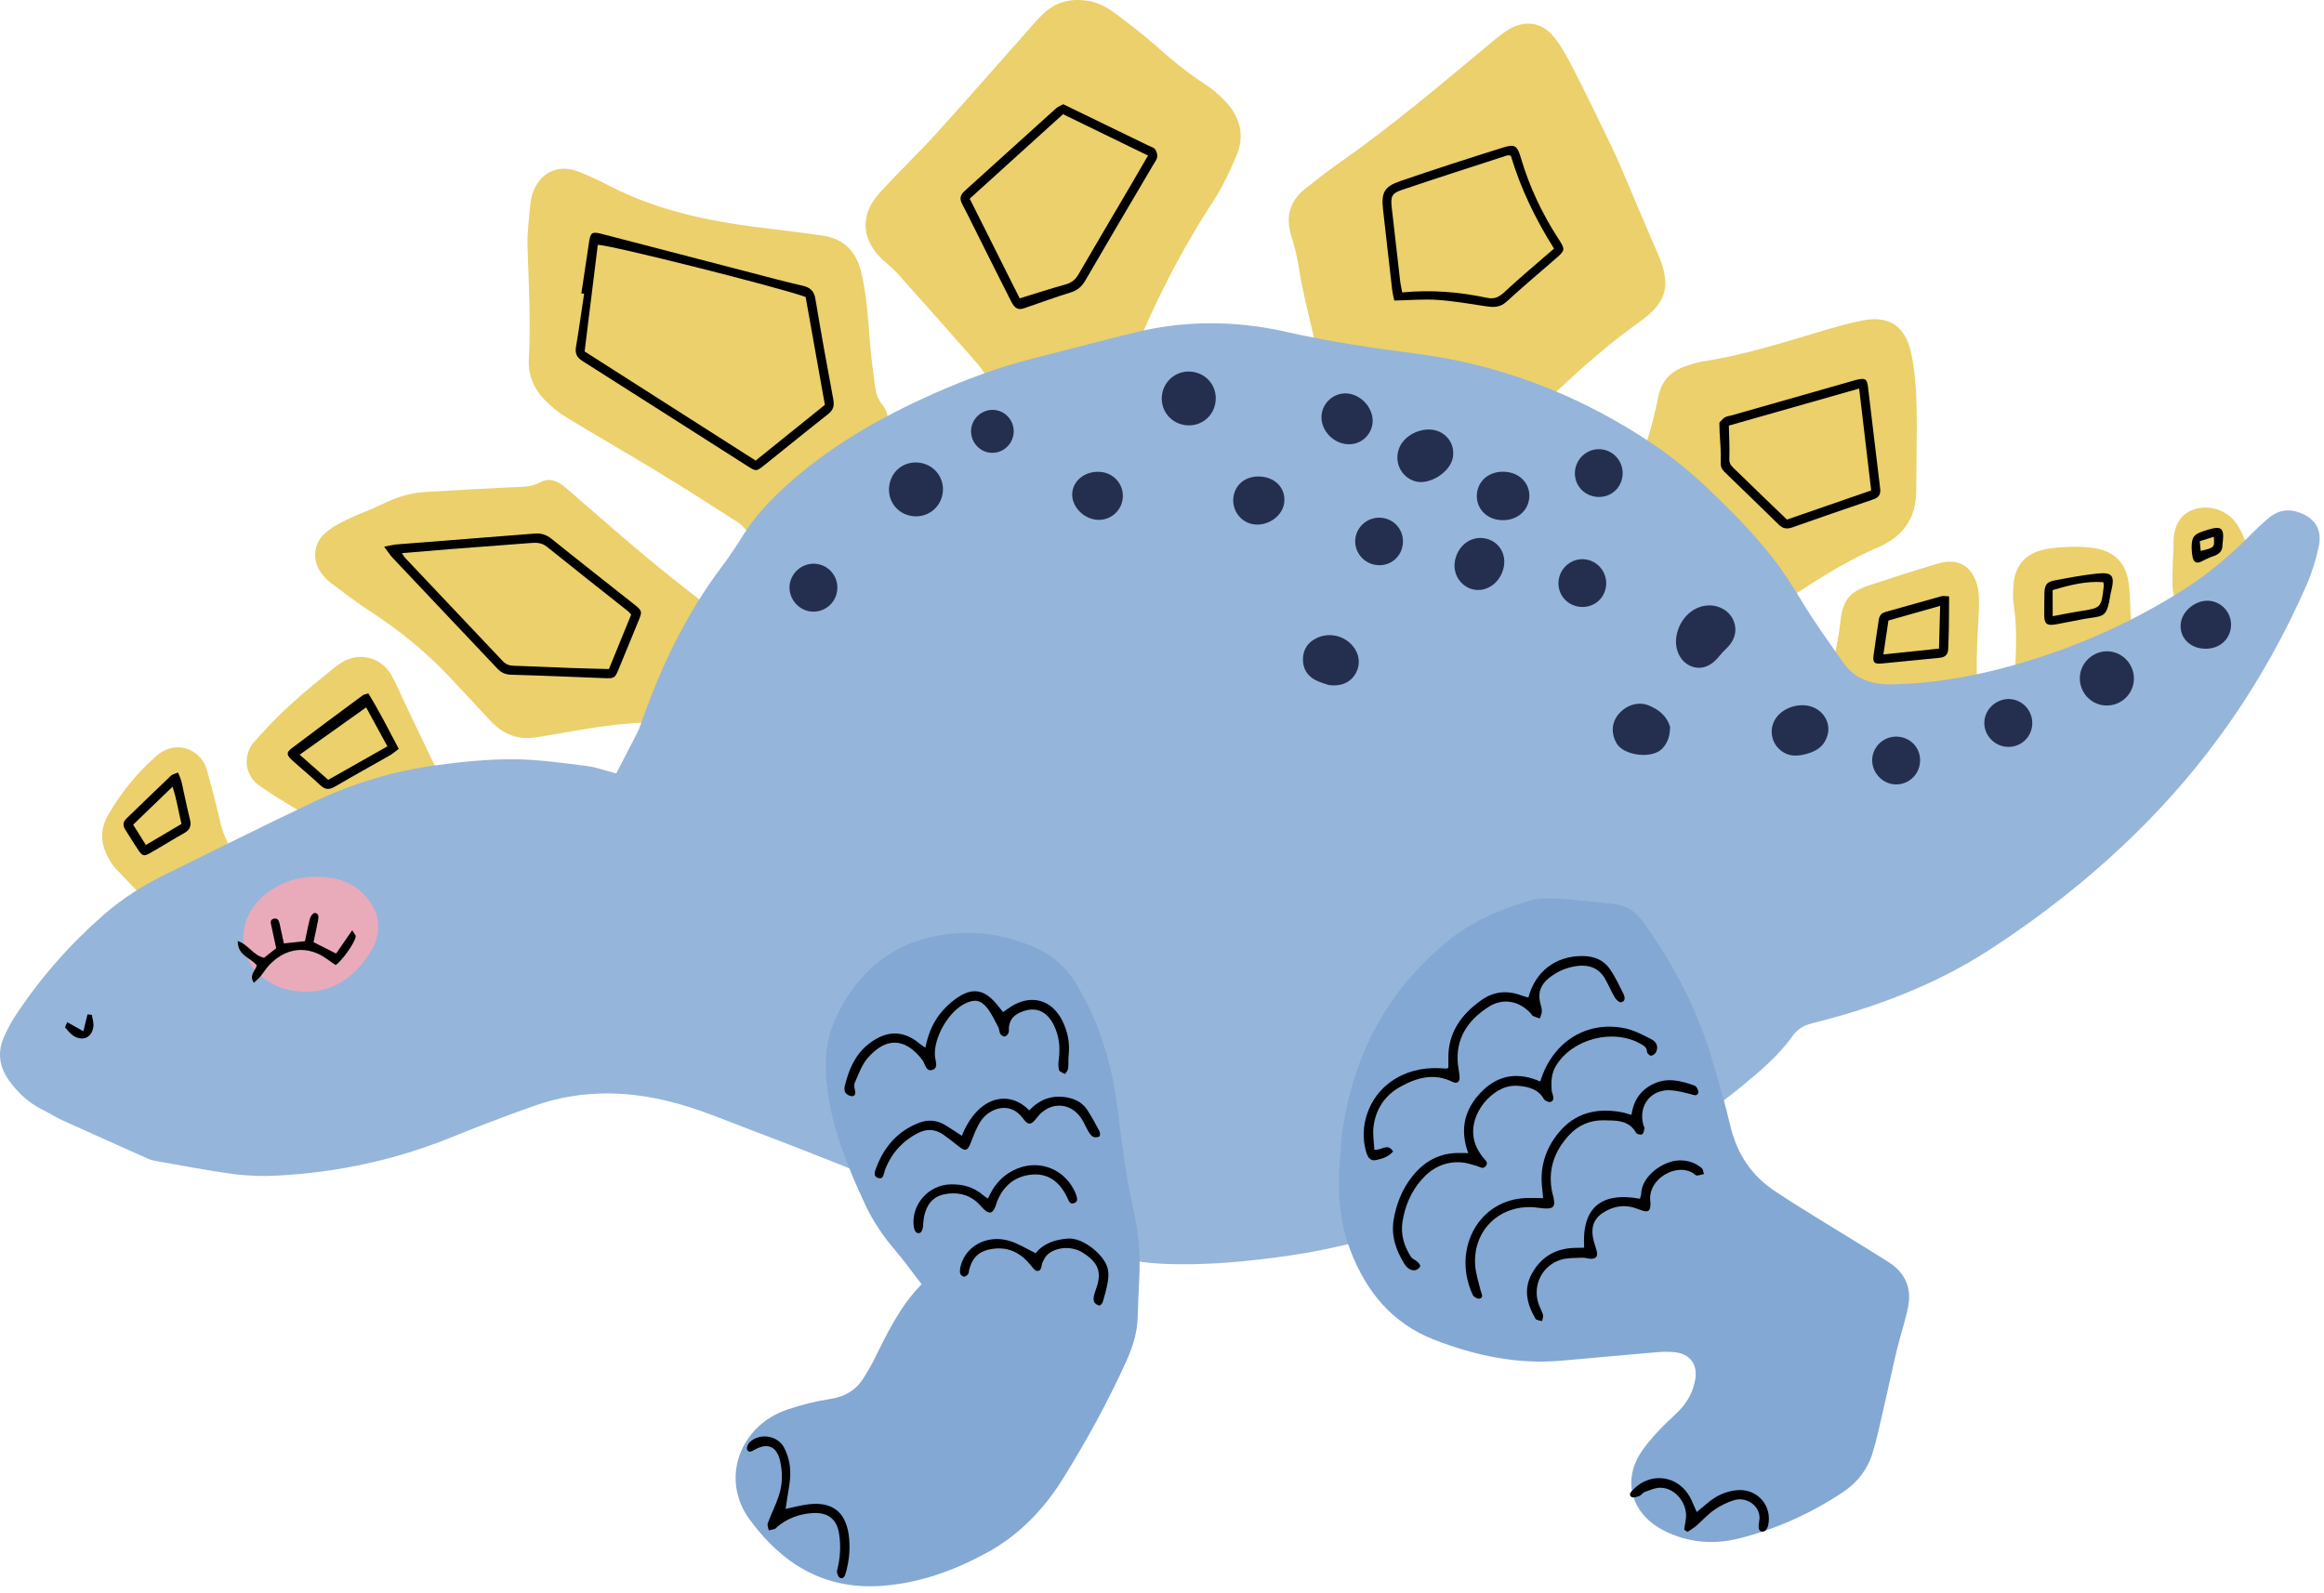 <?xml version="1.0" encoding="UTF-8"?>
<svg width="280px" height="192px" viewBox="0 0 280 192" version="1.1" xmlns="http://www.w3.org/2000/svg" xmlns:xlink="http://www.w3.org/1999/xlink">
    <!-- Generator: Sketch 63.1 (92452) - https://sketch.com -->
    <title>Group</title>
    <desc>Created with Sketch.</desc>
    <g id="Page-1" stroke="none" stroke-width="1" fill="none" fill-rule="evenodd">
        <g id="Group">
            <path d="M165.754,46.966 C165.684,47.452 165.644,47.857 165.564,48.252 C165.334,49.33 164.714,50.091 163.664,50.434 C162.564,50.792 161.564,50.555 160.724,49.766 C160.024,49.115 159.584,48.295 159.484,47.352 C158.964,42.11 157.214,37.115 156.434,31.925 C156.244,30.702 155.904,29.495 155.544,28.307 C154.874,26.065 155.414,24.21 157.234,22.758 C158.564,21.696 159.904,20.645 161.304,19.668 C167.534,15.301 173.344,10.406 179.174,5.537 C179.924,4.918 180.664,4.29 181.464,3.748 C183.564,2.316 185.784,2.576 187.334,4.587 C188.254,5.779 188.974,7.144 189.654,8.492 C191.204,11.527 192.694,14.591 194.164,17.66 C194.864,19.112 195.484,20.6 196.114,22.08 C197.274,24.786 198.394,27.513 199.584,30.205 C201.374,34.23 201.044,36.295 197.504,38.813 C192.364,42.463 187.874,46.803 183.384,51.179 C182.894,51.66 182.374,52.115 181.824,52.535 C180.024,53.921 178.114,54.082 176.174,52.868 C174.264,51.674 172.354,50.466 170.524,49.159 C169.064,48.123 167.444,47.556 165.754,46.966" id="Fill-1" fill="#EBD06B"></path>
            <path d="M102.604,55.688 C101.504,57.263 100.604,58.531 99.714,59.806 C99.224,60.522 98.784,61.282 98.234,61.954 C97.894,62.366 97.714,62.742 97.674,63.289 C97.484,65.46 95.594,66.673 93.514,66.031 C93.074,65.896 92.634,65.759 92.184,65.661 C91.384,65.484 90.794,65.017 90.294,64.375 C89.874,63.844 89.424,63.282 88.874,62.923 C85.664,60.854 82.444,58.805 79.184,56.82 C75.574,54.62 71.894,52.522 68.284,50.323 C67.344,49.756 66.474,49.049 65.704,48.277 C64.344,46.918 63.604,45.206 63.714,43.282 C63.964,38.724 63.694,34.181 63.554,29.63 C63.504,27.938 63.764,26.236 63.904,24.54 C63.934,24.131 64.034,23.718 64.164,23.328 C65.014,20.775 67.264,19.701 69.754,20.702 C70.994,21.198 72.204,21.762 73.384,22.376 C79.674,25.641 86.484,26.861 93.424,27.65 C95.294,27.864 97.164,28.124 99.034,28.379 C101.694,28.742 103.194,30.329 103.784,32.888 C104.404,35.545 104.584,38.25 104.784,40.958 C104.934,42.882 105.194,44.798 105.444,46.711 C105.554,47.484 105.814,48.19 106.354,48.832 C106.704,49.259 106.964,49.916 106.954,50.466 C106.924,52.057 107.784,53.105 108.814,54.142 C109.304,54.643 109.824,55.269 109.994,55.926 C110.494,57.864 108.854,59.611 106.834,59.409 C105.724,59.298 104.804,58.79 104.124,57.915 C103.654,57.3 103.244,56.629 102.604,55.688" id="Fill-2" fill="#EBD06B"></path>
            <path d="M130.974,0.091 C132.134,0.226 133.334,0.836 134.404,1.64 C136.124,2.937 137.854,4.245 139.464,5.686 C141.284,7.321 143.164,8.839 145.224,10.176 C146.214,10.819 147.134,11.63 147.904,12.522 C149.474,14.333 149.924,16.482 148.994,18.708 C148.194,20.608 147.304,22.508 146.184,24.226 C142.214,30.297 138.994,36.74 136.244,43.435 C135.854,44.37 135.434,45.294 134.954,46.183 C133.794,48.346 132.204,48.907 129.894,48.13 C128.364,47.617 126.794,47.172 125.184,47.845 C124.854,47.985 124.524,48.141 124.214,48.335 C122.384,49.507 120.364,48.956 119.614,46.886 C119.144,45.63 118.434,44.6 117.594,43.637 C114.444,40.036 111.264,36.456 108.074,32.888 C107.554,32.308 106.924,31.832 106.344,31.301 C103.814,28.958 103.574,25.929 105.874,23.365 C108.124,20.87 110.564,18.553 112.824,16.069 C116.374,12.153 119.854,8.162 123.364,4.204 C124.064,3.412 124.744,2.596 125.494,1.848 C126.994,0.335 128.774,-0.241 130.974,0.091" id="Fill-3" fill="#EBD06B"></path>
            <path d="M93.364,82.143 C93.944,82.43 94.454,82.635 94.914,82.931 C95.934,83.588 96.424,84.537 96.224,85.756 C96.024,86.916 95.294,87.64 94.184,87.958 C93.004,88.297 91.814,88.173 90.634,87.892 C89.784,87.689 88.964,87.485 88.064,87.825 C87.674,87.976 87.144,87.905 86.714,87.806 C82.014,86.742 77.294,86.898 72.574,87.541 C70.344,87.845 68.124,88.269 65.904,88.639 C65.494,88.707 65.084,88.773 64.684,88.842 C62.444,89.224 60.614,88.501 59.084,86.861 C57.464,85.106 55.824,83.361 54.194,81.614 C51.284,78.504 47.994,75.863 44.424,73.55 C42.884,72.552 41.424,71.416 39.954,70.317 C39.554,70.017 39.184,69.652 38.864,69.264 C37.604,67.734 37.664,65.614 39.124,64.289 C39.884,63.597 40.844,63.083 41.784,62.623 C43.134,61.957 44.584,61.469 45.944,60.804 C47.574,60.006 49.254,59.409 51.074,59.302 C54.654,59.089 58.234,58.874 61.814,58.712 C62.954,58.66 64.044,58.706 65.124,58.105 C66.134,57.546 67.184,57.928 68.054,58.681 C71.574,61.714 75.044,64.802 78.624,67.755 C82.104,70.622 85.704,73.344 89.234,76.142 C90.024,76.77 90.794,77.428 91.544,78.109 C93.024,79.452 93.314,80.127 93.364,82.143" id="Fill-4" fill="#EBD06B"></path>
            <path d="M200.844,63.637 C200.484,63.842 200.364,63.908 200.244,63.976 C198.834,64.787 197.574,64.731 196.554,63.813 C195.534,62.889 195.144,61.143 195.754,59.887 C197.614,56.061 198.954,52.063 199.774,47.892 C200.144,45.988 201.224,44.755 203.034,44.146 C203.684,43.927 204.344,43.681 205.024,43.579 C209.864,42.846 214.514,41.384 219.184,39.987 C220.854,39.487 222.534,39.002 224.244,38.648 C227.594,37.954 229.554,39.248 230.274,42.601 C230.884,45.449 230.924,48.353 230.934,51.251 C230.934,53.642 230.894,56.034 230.874,58.425 C230.874,58.609 230.874,58.793 230.874,58.977 C230.904,62.393 229.374,64.636 226.164,66.008 C221.834,67.853 217.934,70.508 214.024,73.097 C213.414,73.504 212.824,73.959 212.194,74.326 C209.774,75.722 207.434,75.004 206.184,72.519 C205.574,71.285 205.024,70.008 204.304,68.836 C203.224,67.08 202.024,65.401 200.844,63.637" id="Fill-5" fill="#EBD06B"></path>
            <path d="M48.014,96.343 C47.424,97.739 46.314,98.479 45.014,99.065 C44.054,99.496 43.204,100.151 42.274,100.655 C40.284,101.737 38.574,101.172 37.654,99.093 C37.404,98.542 37.054,98.29 36.544,97.999 C34.724,96.94 32.904,95.849 31.184,94.624 C29.464,93.395 29.224,90.987 30.634,89.384 C31.974,87.868 33.374,86.4 34.864,85.033 C36.584,83.448 38.424,81.976 40.234,80.494 C41.664,79.326 43.244,78.739 45.094,79.498 C46.034,79.885 46.714,80.569 47.194,81.419 C47.694,82.297 48.074,83.238 48.504,84.15 C49.674,86.596 50.834,89.042 52.004,91.486 C52.264,92.025 52.604,92.531 52.804,93.087 C53.244,94.268 53.044,95.372 52.134,96.26 C51.204,97.153 50.104,97.272 48.934,96.806 C48.634,96.69 48.364,96.524 48.014,96.343" id="Fill-6" fill="#EBD06B"></path>
            <path d="M225.224,86.974 C224.954,87.27 224.764,87.515 224.534,87.729 C223.544,88.657 222.234,88.84 221.094,88.221 C219.994,87.621 219.414,86.415 219.694,85.051 C220.084,83.114 220.584,81.198 220.984,79.263 C221.274,77.871 221.564,76.472 221.714,75.061 C221.994,72.369 222.754,71.325 225.344,70.486 C228.004,69.62 230.674,68.748 233.364,67.947 C235.454,67.322 236.974,67.827 237.854,69.549 C238.254,70.329 238.414,71.303 238.434,72.194 C238.454,73.937 238.274,75.682 238.214,77.427 C238.174,78.803 238.134,80.183 238.174,81.558 C238.234,83.504 237.474,84.935 235.714,85.818 C234.384,86.49 233.024,87.005 231.404,86.487 C230.904,87.935 230.164,89.149 228.514,89.292 C226.844,89.438 225.884,88.451 225.224,86.974" id="Fill-7" fill="#EBD06B"></path>
            <path d="M252.874,81.85 C252.084,83.19 250.854,83.746 249.314,83.576 C249.204,83.74 249.104,83.843 249.054,83.966 C248.554,85.214 247.624,85.903 246.294,85.859 C244.824,85.81 243.714,85.029 243.224,83.667 C242.894,82.739 242.754,81.683 242.794,80.695 C242.904,78.07 243.034,75.457 242.614,72.843 C242.494,72.079 242.534,71.278 242.584,70.501 C242.754,68.258 243.894,66.808 246.094,66.264 C247.234,65.981 248.454,65.948 249.644,65.893 C250.464,65.854 251.294,65.925 252.124,66.026 C254.504,66.318 256.034,67.632 256.424,70.014 C256.694,71.682 256.634,73.403 256.744,75.099 C256.804,76.062 256.774,77.046 256.974,77.981 C257.514,80.521 255.474,82.307 253.354,81.855 C253.214,81.827 253.074,81.85 252.874,81.85" id="Fill-8" fill="#EBD06B"></path>
            <path d="M24.454,106.471 C24.634,106.878 24.794,107.198 24.914,107.534 C25.324,108.671 25.164,109.726 24.324,110.603 C23.474,111.48 22.404,111.736 21.284,111.285 C20.534,110.983 19.744,110.592 19.174,110.037 C17.384,108.317 15.684,106.511 13.974,104.711 C13.594,104.316 13.304,103.829 13.044,103.35 C12.104,101.654 12.034,99.938 13.014,98.227 C14.544,95.576 16.434,93.234 18.724,91.192 C21.324,88.876 24.274,90.447 24.914,92.756 C25.394,94.482 25.864,96.212 26.274,97.954 C26.614,99.429 26.924,100.86 27.814,102.178 C29.034,103.989 27.684,106.351 25.494,106.495 C25.184,106.516 24.864,106.483 24.454,106.471" id="Fill-9" fill="#EBD06B"></path>
            <path d="M271.124,69.251 C270.874,71.066 269.854,72.025 267.994,72.101 C267.534,72.12 267.244,72.241 266.944,72.592 C266.104,73.612 265.004,74.001 263.734,73.56 C262.404,73.099 261.794,72.057 261.754,70.692 C261.714,69.635 261.774,68.576 261.794,67.518 C261.814,66.829 261.884,66.14 261.874,65.452 C261.854,63.436 262.654,62.012 264.184,61.438 C265.874,60.802 267.904,61.307 269.114,62.664 C270.384,64.094 271.394,67.377 271.124,69.251" id="Fill-10" fill="#EBD06B"></path>
            <path d="M74.244,93.21 C75.094,91.564 75.924,89.982 76.734,88.394 C76.904,88.069 77.044,87.728 77.164,87.381 C79.524,80.555 82.594,74.1 86.954,68.299 C87.894,67.05 88.754,65.739 89.584,64.416 C90.974,62.215 92.724,60.353 94.644,58.603 C99.884,53.827 105.924,50.371 112.354,47.496 C116.364,45.706 120.454,44.204 124.704,43.133 C128.764,42.112 132.814,41.026 136.874,40.035 C142.894,38.57 148.964,38.632 154.954,39.99 C160.124,41.165 165.344,41.942 170.604,42.617 C180.294,43.865 189.224,47.209 197.494,52.428 C200.424,54.282 203.134,56.357 205.654,58.753 C208.424,61.395 211.114,64.089 213.484,67.108 C214.854,68.853 216.034,70.702 217.174,72.599 C218.674,75.075 220.384,77.423 222.034,79.8 C223.494,81.896 225.614,82.525 228.064,82.471 C232.554,82.373 236.954,81.656 241.284,80.519 C249.034,78.478 256.334,75.353 263.114,71.034 C266.044,69.167 268.674,66.951 271.114,64.49 C271.824,63.772 272.564,63.073 273.334,62.42 C274.704,61.27 276.204,61.281 277.724,62.068 C279.074,62.77 279.744,64.063 279.374,65.815 C279.044,67.422 278.544,69.028 277.884,70.531 C272.844,82.051 265.834,92.208 256.764,100.956 C251.504,106.031 245.794,110.518 239.664,114.478 C233.104,118.723 225.874,121.432 218.324,123.315 C217.274,123.576 216.534,124.047 215.904,124.93 C214.174,127.353 211.884,129.228 209.604,131.102 C204.324,135.45 198.334,138.538 192.004,141.054 C185.224,143.748 178.204,145.639 171.204,147.593 C166.064,149.029 160.924,150.49 155.624,151.265 C150.524,152.011 145.394,152.518 140.224,152.306 C136.884,152.169 133.654,151.408 130.444,150.579 C125.364,149.264 120.404,147.563 115.504,145.662 C113.154,144.747 110.674,144.142 108.314,143.259 C105.814,142.329 103.394,141.204 100.914,140.22 C97.374,138.811 93.814,137.433 90.244,136.079 C87.534,135.051 84.844,133.928 82.074,133.117 C76.194,131.4 70.264,131.188 64.414,133.245 C61.024,134.436 57.674,135.722 54.344,137.069 C47.624,139.79 40.634,141.293 33.404,141.669 C31.624,141.762 29.804,141.708 28.034,141.47 C24.934,141.052 21.864,140.441 18.774,139.905 C18.504,139.858 18.224,139.805 17.974,139.694 C14.494,138.142 11.014,136.591 7.534,135.011 C6.704,134.631 5.924,134.125 5.104,133.719 C3.494,132.926 2.224,131.746 1.164,130.322 C-0.086,128.631 -0.376,126.799 0.524,124.858 C0.904,124.025 1.324,123.196 1.834,122.432 C4.814,117.91 8.354,113.868 12.424,110.296 C14.694,108.31 17.204,106.698 19.914,105.376 C25.904,102.444 31.864,99.433 37.904,96.587 C42.584,94.379 47.534,92.89 52.674,92.2 C55.714,91.791 58.804,91.483 61.874,91.496 C64.814,91.509 67.744,91.943 70.674,92.306 C71.884,92.456 73.064,92.903 74.244,93.21" id="Fill-11" fill="#96B5DA"></path>
            <path d="M161.724,136.332 C163.134,126.766 167.284,119.339 174.274,113.534 C177.224,111.086 180.694,109.572 184.344,108.524 C185.504,108.192 186.814,108.241 188.034,108.312 C190.104,108.43 192.154,108.736 194.224,108.906 C195.854,109.039 197.044,109.779 197.994,111.114 C201.544,116.107 204.404,121.441 206.164,127.323 C206.994,130.102 207.824,132.887 208.484,135.706 C209.284,139.062 211.034,141.692 213.904,143.581 C215.544,144.671 217.224,145.716 218.904,146.759 C221.794,148.555 224.724,150.298 227.594,152.131 C229.474,153.336 230.324,155.146 229.914,157.35 C229.594,159.108 228.984,160.811 228.564,162.554 C227.974,165.016 227.464,167.495 226.884,169.962 C226.494,171.665 226.134,173.381 225.624,175.052 C225.024,177.053 223.784,178.66 222.044,179.817 C218.174,182.379 213.984,184.283 209.484,185.403 C206.644,186.108 203.804,185.939 201.094,184.749 C200.424,184.456 199.774,184.086 199.184,183.65 C196.424,181.592 195.744,178.277 197.524,175.316 C198.134,174.302 198.944,173.395 199.744,172.512 C200.544,171.626 201.464,170.851 202.304,169.993 C203.354,168.911 204.034,167.629 204.264,166.116 C204.524,164.437 203.614,163.172 201.884,162.964 C201.154,162.877 200.404,162.884 199.674,162.946 C195.824,163.272 191.974,163.632 188.134,163.972 C182.784,164.445 177.674,163.355 172.734,161.422 C167.744,159.468 164.624,155.666 162.734,150.775 C161.574,147.77 161.204,144.617 161.334,141.414 C161.414,139.531 161.624,137.652 161.724,136.332" id="Fill-12" fill="#83A8D4"></path>
            <path d="M111.034,154.76 C109.934,153.337 108.924,151.916 107.794,150.596 C106.374,148.938 105.174,147.155 104.254,145.183 C102.204,140.794 100.364,136.338 99.714,131.48 C99.324,128.6 99.354,125.718 100.534,123.058 C103.374,116.622 108.294,112.918 115.414,112.458 C118.544,112.256 121.554,112.848 124.444,114.066 C126.834,115.069 128.604,116.684 129.894,118.928 C132.234,122.971 133.664,127.317 134.404,131.897 C134.814,134.391 135.034,136.914 135.414,139.414 C135.734,141.504 136.054,143.6 136.534,145.656 C137.184,148.417 137.414,151.193 137.264,154.013 C137.184,155.621 137.114,157.232 137.064,158.841 C137.004,160.625 136.474,162.291 135.764,163.892 C133.554,168.813 130.954,173.528 128.124,178.103 C125.814,181.828 122.804,184.986 118.934,187.095 C114.964,189.262 110.724,190.81 106.134,191.114 C99.274,191.568 94.234,188.464 90.304,183.093 C86.764,178.261 89.094,171.787 94.894,169.849 C96.544,169.296 98.264,168.855 99.984,168.594 C101.804,168.316 103.174,167.516 104.114,165.948 C104.494,165.318 104.884,164.693 105.214,164.035 C106.834,160.787 108.364,157.485 111.034,154.76" id="Fill-13" fill="#83A8D4"></path>
            <path d="M39.854,105.796 C40.874,105.922 42.124,106.347 43.194,107.212 C45.714,109.244 46.324,112.084 44.584,114.815 C42.634,117.863 39.944,119.754 36.114,119.485 C34.214,119.351 32.534,118.63 31.134,117.364 C29.154,115.572 28.764,112.271 30.144,109.888 C31.924,106.839 35.824,105.114 39.854,105.796" id="Fill-14" fill="#E9ABBA"></path>
            <path d="M201.964,76.773 C202.274,74.62 203.934,73 205.874,72.957 C207.204,72.928 208.394,73.658 208.864,74.8 C209.344,75.975 209.014,77.195 207.984,78.167 C207.684,78.447 207.394,78.747 207.144,79.068 C206.124,80.357 204.874,80.787 203.654,80.243 C202.434,79.694 201.754,78.295 201.964,76.773" id="Fill-15" fill="#242F4F"></path>
            <path d="M257.064,82.237 C256.804,83.999 255.164,85.232 253.394,84.992 C251.634,84.754 250.384,83.117 250.604,81.351 C250.824,79.547 252.564,78.234 254.354,78.524 C256.104,78.808 257.324,80.477 257.064,82.237" id="Fill-16" fill="#242F4F"></path>
            <path d="M201.214,87.606 C201.194,88.595 200.984,89.492 200.244,90.239 C198.984,91.502 195.644,91.043 194.784,89.605 C194.124,88.489 194.124,87.174 194.944,86.139 C195.884,84.962 197.364,84.495 198.624,85.004 C199.874,85.508 200.844,86.294 201.234,87.648 L201.214,87.606" id="Fill-17" fill="#242F4F"></path>
            <path d="M109.844,62.182 C108.054,61.901 106.874,60.292 107.144,58.5 C107.414,56.65 109.074,55.456 110.924,55.783 C112.704,56.096 113.864,57.742 113.564,59.517 C113.264,61.29 111.624,62.462 109.844,62.182" id="Fill-18" fill="#242F4F"></path>
            <path d="M175.044,55.125 C174.744,56.899 172.224,58.498 170.514,58.002 C168.774,57.499 167.894,55.617 168.604,53.927 C169.304,52.247 171.694,51.28 173.354,52 C174.604,52.542 175.274,53.78 175.044,55.125" id="Fill-19" fill="#242F4F"></path>
            <path d="M220.254,88.263 C219.964,89.792 219.004,90.481 217.644,90.857 C216.284,91.232 215.114,91.134 214.134,90.034 C214.104,90 214.074,89.962 214.044,89.925 C213.244,88.858 213.264,87.405 214.104,86.354 C215.094,85.132 217.064,84.631 218.484,85.243 C219.744,85.788 220.444,87.027 220.254,88.263" id="Fill-20" fill="#242F4F"></path>
            <path d="M140.014,47.496 C140.304,45.727 141.934,44.54 143.714,44.809 C145.554,45.088 146.754,46.762 146.424,48.603 C146.104,50.373 144.464,51.519 142.674,51.212 C140.894,50.907 139.724,49.27 140.014,47.496" id="Fill-21" fill="#242F4F"></path>
            <path d="M160.084,82.55 C159.724,82.419 159.044,82.251 158.444,81.93 C157.424,81.383 156.924,80.45 156.984,79.302 C157.044,78.148 157.674,77.318 158.724,76.849 C160.214,76.191 161.944,76.606 162.984,77.843 C163.784,78.782 163.934,80.017 163.384,81.064 C162.794,82.184 161.664,82.765 160.084,82.55" id="Fill-22" fill="#242F4F"></path>
            <path d="M180.514,62.645 C178.814,62.398 177.714,60.962 177.964,59.324 C178.234,57.632 179.784,56.613 181.674,56.892 C183.374,57.143 184.484,58.573 184.224,60.197 C183.964,61.86 182.364,62.916 180.514,62.645" id="Fill-23" fill="#242F4F"></path>
            <path d="M165.344,51.161 C165.064,52.749 163.604,53.77 162.004,53.491 C160.244,53.183 158.964,51.467 159.254,49.805 C159.524,48.237 161.044,47.169 162.594,47.45 C164.324,47.764 165.624,49.523 165.344,51.161" id="Fill-24" fill="#242F4F"></path>
            <path d="M181.214,68.102 C180.964,69.961 179.394,71.302 177.714,71.073 C176.174,70.862 175.064,69.379 175.264,67.793 C175.504,65.912 177.044,64.616 178.764,64.856 C180.374,65.081 181.424,66.481 181.214,68.102" id="Fill-25" fill="#242F4F"></path>
            <path d="M152.214,57.465 C153.894,57.717 154.954,59.065 154.714,60.654 C154.474,62.246 152.694,63.451 150.994,63.177 C149.434,62.926 148.364,61.416 148.614,59.839 C148.884,58.172 150.374,57.19 152.214,57.465" id="Fill-26" fill="#242F4F"></path>
            <path d="M132.754,56.888 C134.354,57.112 135.454,58.527 135.264,60.108 C135.064,61.695 133.634,62.818 132.054,62.63 C130.374,62.431 129.014,60.866 129.194,59.329 C129.364,57.745 130.984,56.641 132.754,56.888" id="Fill-27" fill="#242F4F"></path>
            <path d="M265.234,78.143 C263.614,77.925 262.554,76.64 262.744,75.105 C262.944,73.505 264.714,72.182 266.334,72.417 C267.904,72.643 268.994,74.115 268.774,75.689 C268.534,77.35 267.044,78.385 265.234,78.143" id="Fill-28" fill="#242F4F"></path>
            <path d="M231.294,92.115 C231.034,93.692 229.544,94.757 227.984,94.489 C226.434,94.223 225.334,92.683 225.604,91.153 C225.874,89.59 227.364,88.545 228.944,88.807 C230.534,89.07 231.564,90.519 231.294,92.115" id="Fill-29" fill="#242F4F"></path>
            <path d="M241.494,89.964 C239.934,89.7 238.844,88.192 239.114,86.646 C239.384,85.109 240.934,84.011 242.464,84.276 C244.024,84.545 245.074,86.039 244.814,87.614 C244.544,89.197 243.084,90.232 241.494,89.964" id="Fill-30" fill="#242F4F"></path>
            <path d="M100.854,71.256 C100.614,72.833 99.144,73.919 97.574,73.676 C96.014,73.435 94.914,71.923 95.154,70.375 C95.404,68.813 96.894,67.723 98.454,67.963 C100.034,68.204 101.094,69.671 100.854,71.256" id="Fill-31" fill="#242F4F"></path>
            <path d="M165.724,68.075 C164.144,67.827 163.044,66.32 163.314,64.763 C163.594,63.198 165.104,62.145 166.684,62.428 C168.214,62.704 169.224,64.11 169.004,65.66 C168.774,67.268 167.334,68.327 165.724,68.075" id="Fill-32" fill="#242F4F"></path>
            <path d="M190.184,73.106 C188.594,72.85 187.544,71.406 187.804,69.82 C188.064,68.249 189.554,67.167 191.104,67.422 C192.664,67.678 193.734,69.171 193.484,70.739 C193.234,72.326 191.784,73.363 190.184,73.106" id="Fill-33" fill="#242F4F"></path>
            <path d="M192.174,59.85 C190.574,59.593 189.524,58.15 189.784,56.564 C190.044,54.993 191.534,53.911 193.094,54.166 C194.654,54.422 195.724,55.914 195.464,57.482 C195.214,59.07 193.774,60.107 192.174,59.85" id="Fill-34" fill="#242F4F"></path>
            <path d="M119.244,54.551 C117.874,54.382 116.874,53.113 117.004,51.724 C117.144,50.297 118.474,49.235 119.894,49.411 C121.264,49.58 122.264,50.85 122.124,52.236 C121.964,53.688 120.674,54.728 119.244,54.551" id="Fill-35" fill="#242F4F"></path>
            <path d="M97.064,35.786 C93.904,34.633 73.244,29.43 72.024,29.511 C71.494,33.767 70.964,38.048 70.434,42.352 C77.344,46.76 84.154,51.109 91.044,55.503 C93.854,53.241 96.604,51.026 99.384,48.785 C98.614,44.429 97.844,40.133 97.064,35.786 Z M70.044,35.356 C70.354,33.309 70.654,31.261 70.964,29.214 C71.144,28.01 71.324,27.883 72.504,28.188 C78.554,29.758 84.604,31.338 90.664,32.908 C92.664,33.428 94.664,33.968 96.684,34.427 C97.604,34.637 98.084,35.049 98.244,36.037 C98.914,40.073 99.644,44.099 100.394,48.12 C100.544,48.893 100.404,49.409 99.764,49.91 C97.194,51.928 94.664,53.999 92.114,56.038 C91.124,56.829 91.104,56.831 90.074,56.176 C83.444,51.954 76.824,47.717 70.184,43.51 C69.504,43.08 69.264,42.611 69.394,41.814 C69.754,39.684 70.054,37.542 70.374,35.406 C70.264,35.389 70.154,35.372 70.044,35.356 L70.044,35.356 Z" id="Fill-36" fill="#000000"></path>
            <path d="M48.424,66.656 C48.604,66.927 48.684,67.093 48.804,67.22 C52.724,71.37 56.654,75.511 60.574,79.67 C60.954,80.078 61.374,80.212 61.914,80.228 C64.164,80.298 66.414,80.411 68.674,80.493 C70.224,80.55 71.784,80.582 73.364,80.626 C74.284,78.375 75.174,76.212 76.044,74.072 C75.884,73.894 75.814,73.777 75.714,73.695 C72.424,71.09 69.134,68.501 65.874,65.874 C65.254,65.382 64.624,65.381 63.924,65.436 C60.714,65.686 57.504,65.922 54.294,66.172 C52.374,66.321 50.454,66.488 48.424,66.656 Z M46.284,65.878 C47.024,65.743 47.404,65.637 47.794,65.606 C53.334,65.166 58.884,64.739 64.424,64.298 C65.194,64.237 65.824,64.433 66.454,64.934 C69.744,67.585 73.074,70.191 76.394,72.822 C77.374,73.604 77.394,73.672 76.944,74.78 C76.144,76.738 75.344,78.694 74.534,80.645 C74.064,81.754 74.014,81.768 72.764,81.72 C69.044,81.574 65.334,81.412 61.604,81.31 C60.894,81.291 60.394,81.068 59.924,80.569 C55.724,76.119 51.504,71.681 47.314,67.232 C47.004,66.911 46.774,66.527 46.284,65.878 L46.284,65.878 Z" id="Fill-37" fill="#000000"></path>
            <path d="M138.314,18.745 C134.814,17.043 131.474,15.418 128.074,13.761 C124.314,17.17 120.604,20.531 116.834,23.943 C118.854,27.967 120.844,31.939 122.854,35.955 C124.794,35.359 126.584,34.776 128.394,34.272 C129.114,34.071 129.574,33.689 129.944,33.05 C132.044,29.431 134.174,25.832 136.294,22.225 C136.944,21.121 137.574,20.01 138.314,18.745 Z M128.104,12.566 C128.534,12.77 128.774,12.888 129.024,13.008 C132.174,14.534 135.314,16.06 138.454,17.588 C138.704,17.709 139.034,17.782 139.164,17.983 C139.344,18.241 139.474,18.623 139.424,18.919 C139.374,19.26 139.104,19.572 138.924,19.889 C136.194,24.528 133.454,29.159 130.754,33.813 C130.334,34.537 129.824,34.985 129.014,35.236 C127.134,35.815 125.284,36.497 123.414,37.138 C122.684,37.392 122.264,37.198 121.814,36.301 C120.294,33.302 118.794,30.295 117.294,27.292 C116.834,26.386 116.404,25.469 115.924,24.579 C115.584,23.946 115.694,23.486 116.224,23.009 C119.884,19.714 123.524,16.396 127.184,13.101 C127.464,12.847 127.854,12.709 128.104,12.566 L128.104,12.566 Z" id="Fill-38" fill="#000000"></path>
            <path d="M182.024,18.753 C181.844,18.741 181.694,18.692 181.584,18.73 C177.334,20.11 173.084,21.471 168.854,22.902 C167.674,23.303 167.524,23.705 167.684,25.047 C168.014,28.02 168.354,30.991 168.704,33.963 C168.754,34.36 168.854,34.751 168.944,35.239 C172.444,34.898 175.834,35.183 179.184,35.894 C180.074,36.083 180.624,35.782 181.254,35.202 C182.794,33.76 184.414,32.396 186.014,31.004 C186.414,30.651 186.834,30.308 187.234,29.963 C184.974,26.374 183.204,22.7 182.024,18.753 Z M167.984,36.218 C167.904,35.831 167.784,35.357 167.724,34.876 C167.354,31.68 166.994,28.483 166.634,25.286 C166.404,23.217 166.744,22.498 168.714,21.82 C172.804,20.413 176.914,19.09 181.034,17.797 C182.564,17.317 182.794,17.537 183.264,19.11 C184.294,22.567 185.824,25.803 187.794,28.826 C188.584,30.043 188.584,30.176 187.504,31.107 C185.494,32.851 183.454,34.573 181.494,36.369 C180.734,37.06 179.954,37.046 179.064,36.912 C177.114,36.619 175.164,36.277 173.194,36.14 C171.564,36.027 169.914,36.178 167.984,36.218 L167.984,36.218 Z" id="Fill-39" fill="#000000"></path>
            <path d="M176.894,138.954 C175.824,136.006 176.494,133.602 178.504,131.554 C180.554,129.474 182.964,129.176 185.574,130.331 C187.034,125.539 191.184,122.936 195.844,123.935 C196.934,124.17 197.984,124.738 198.994,125.255 C199.564,125.545 199.844,126.13 199.524,126.783 C199.424,126.99 199.134,127.212 198.924,127.223 C198.754,127.231 198.434,126.92 198.434,126.742 C198.414,126.228 198.094,126.038 197.724,125.824 C194.404,123.898 189.464,125.153 187.474,128.424 C186.914,129.339 186.874,130.336 186.944,131.358 C186.954,131.538 187.014,131.719 187.074,131.894 C187.194,132.275 187.234,132.692 186.774,132.795 C186.554,132.845 186.134,132.642 186.004,132.432 C185.354,131.293 184.264,130.996 183.094,130.866 C182.694,130.822 182.264,130.833 181.864,130.905 C179.444,131.334 176.484,134.77 177.824,138.075 C178.034,138.575 178.344,139.047 178.674,139.478 C178.924,139.803 179.364,140.051 179.014,140.512 C178.674,140.96 178.274,140.6 177.894,140.492 C177.274,140.32 176.654,140.107 176.024,140.069 C174.104,139.952 172.524,140.723 171.274,142.154 C169.994,143.614 169.274,145.339 168.974,147.243 C168.734,148.78 169.174,150.168 169.984,151.443 C170.164,151.72 170.564,151.846 170.814,152.085 C170.964,152.223 171.164,152.519 171.104,152.617 C170.994,152.819 170.744,153.038 170.524,153.067 C169.904,153.147 169.494,152.772 169.184,152.272 C168.164,150.621 167.574,148.885 167.924,146.896 C168.254,145.042 168.924,143.35 170.074,141.869 C171.534,139.982 173.424,138.892 175.884,138.945 C176.154,138.95 176.424,138.949 176.894,138.954" id="Fill-40" fill="#000000"></path>
            <path d="M225.444,59.101 C224.954,54.98 224.484,50.974 223.994,46.823 C218.694,48.33 213.534,49.799 208.294,51.289 C208.324,52.639 208.404,53.919 208.354,55.192 C208.324,55.723 208.474,56.037 208.834,56.374 C210.064,57.547 211.274,58.746 212.504,59.931 C213.424,60.823 214.344,61.708 215.294,62.614 C218.664,61.448 221.964,60.307 225.444,59.101 Z M207.154,50.934 C207.304,50.784 207.504,50.497 207.784,50.313 C208.004,50.167 208.304,50.147 208.574,50.071 C213.384,48.699 218.204,47.328 223.014,45.957 C223.234,45.894 223.454,45.822 223.684,45.77 C224.724,45.531 224.944,45.638 225.064,46.661 C225.564,50.72 226.014,54.784 226.524,58.842 C226.614,59.573 226.374,59.949 225.694,60.181 C222.424,61.29 219.174,62.412 215.924,63.56 C215.274,63.789 214.784,63.693 214.304,63.216 C212.134,61.091 209.954,58.981 207.774,56.871 C207.424,56.535 207.294,56.208 207.314,55.673 C207.374,54.486 207.244,53.291 207.184,52.1 C207.174,51.779 207.174,51.457 207.154,50.934 L207.154,50.934 Z" id="Fill-41" fill="#000000"></path>
            <path d="M165.584,138.542 C166.414,138.7 167.164,137.664 167.844,138.759 C167.294,139.413 166.534,139.632 165.804,139.793 C165.164,139.933 164.814,139.577 164.584,138.766 C163.694,135.692 164.934,132.213 167.594,130.336 C169.324,129.123 171.254,128.646 173.344,128.722 C173.664,128.734 173.984,128.76 174.304,128.773 C174.344,128.774 174.384,128.729 174.504,128.656 C174.504,128.351 174.514,127.995 174.504,127.641 C174.424,124.467 176.054,122.231 178.514,120.5 C179.914,119.512 181.484,119.324 183.124,119.899 C183.454,120.016 183.794,120.107 184.144,120.211 C184.984,117.029 187.474,115.163 190.734,115.21 C192.054,115.23 193.214,115.682 193.964,116.775 C194.604,117.715 195.094,118.763 195.604,119.789 C195.784,120.158 195.864,120.689 195.294,120.782 C195.074,120.818 194.704,120.452 194.544,120.186 C194.104,119.436 193.774,118.618 193.334,117.871 C192.614,116.672 191.474,116.251 190.134,116.397 C188.834,116.538 187.654,117.034 186.614,117.863 C185.664,118.623 185.264,119.577 185.554,120.79 C185.644,121.148 185.764,121.511 185.764,121.872 C185.764,122.157 185.604,122.444 185.524,122.729 C185.244,122.634 184.964,122.559 184.704,122.435 C184.584,122.382 184.524,122.224 184.434,122.123 C183.004,120.585 181.064,120.225 179.314,121.356 C176.844,122.96 175.334,125.153 175.654,128.272 C175.704,128.775 175.824,129.272 175.854,129.776 C175.884,130.394 175.544,130.644 174.994,130.369 C172.754,129.262 170.664,129.869 168.694,130.975 C166.814,132.023 165.714,133.719 165.474,135.865 C165.374,136.756 165.544,137.676 165.584,138.542" id="Fill-42" fill="#000000"></path>
            <path d="M196.564,134.35 C196.824,132.55 197.704,131.33 199.234,130.606 C200.914,129.804 202.574,130.251 204.184,130.833 C204.414,130.916 204.684,131.464 204.604,131.698 C204.464,132.156 204.044,131.941 203.674,131.843 C202.964,131.655 202.244,131.486 201.514,131.403 C199.004,131.115 197.314,133.162 198.004,135.603 C198.044,135.735 198.154,135.874 198.124,135.99 C198.074,136.24 198.024,136.599 197.854,136.687 C197.674,136.778 197.214,136.682 197.134,136.529 C196.244,134.938 194.684,135.036 193.244,135.004 C191.614,134.967 190.164,135.58 189.044,136.793 C187.214,138.778 186.434,141.089 187.034,143.783 C187.074,143.963 187.134,144.138 187.174,144.319 C187.404,145.436 187.154,145.708 185.974,145.616 C185.654,145.591 185.334,145.537 185.014,145.506 C180.804,145.086 177.504,148.146 177.724,152.363 C177.784,153.443 178.144,154.509 178.404,155.574 C178.484,155.923 178.794,156.341 178.284,156.494 C178.054,156.562 177.554,156.293 177.444,156.054 C174.994,150.764 177.914,144.963 183.324,144.408 C184.134,144.324 184.974,144.388 185.914,144.382 C185.884,144.056 185.864,143.716 185.824,143.379 C185.474,140.819 186.134,138.526 187.754,136.539 C189.724,134.11 192.344,133.485 195.324,134.017 C195.684,134.08 196.034,134.203 196.564,134.35" id="Fill-43" fill="#000000"></path>
            <path d="M111.494,126.258 C111.844,124.421 112.544,122.92 113.674,121.679 C114.284,121.012 115.004,120.394 115.794,119.948 C117.264,119.113 118.484,119.348 119.664,120.548 C120.074,120.969 120.424,121.453 120.854,121.964 C121.204,121.723 121.524,121.48 121.864,121.269 C124.274,119.78 126.734,120.477 127.994,123.013 C128.644,124.319 128.914,125.698 128.754,127.16 C128.694,127.704 128.754,128.26 128.684,128.802 C128.654,129.023 128.444,129.221 128.314,129.429 C128.064,129.272 127.654,129.156 127.594,128.948 C127.484,128.523 127.514,128.041 127.574,127.594 C127.754,126.139 127.594,124.745 126.914,123.435 C126.024,121.718 124.614,121.237 122.874,122.02 C122.094,122.373 121.634,122.944 121.554,123.805 C121.534,124.032 121.594,124.288 121.504,124.483 C121.424,124.665 121.214,124.884 121.044,124.905 C120.874,124.923 120.614,124.744 120.514,124.58 C120.384,124.354 120.404,124.033 120.284,123.798 C119.854,122.995 119.474,122.139 118.914,121.44 C118.114,120.453 117.354,120.39 116.214,120.965 C114.234,121.958 112.464,125.099 112.644,127.275 C112.694,127.846 113.074,128.64 112.404,128.903 C111.544,129.243 111.494,128.219 111.144,127.756 C109.024,124.961 106.684,125.001 104.514,127.532 C103.814,128.344 103.454,129.449 102.994,130.448 C102.874,130.703 102.934,131.073 103.004,131.37 C103.074,131.737 103.074,132.083 102.654,132.099 C102.394,132.11 102.044,131.91 101.874,131.695 C101.734,131.516 101.714,131.157 101.774,130.91 C102.224,128.996 102.964,127.212 104.514,125.924 C106.304,124.447 108.454,123.821 110.774,125.747 C110.944,125.889 111.134,126.006 111.494,126.258" id="Fill-44" fill="#000000"></path>
            <path d="M115.884,136.87 C117.864,131.963 121.654,131.345 124.004,133.815 C125.244,132.479 126.754,131.917 128.584,132.254 C129.654,132.449 130.494,132.945 131.054,133.842 C131.574,134.656 132.034,135.508 132.484,136.363 C132.564,136.524 132.534,136.917 132.444,136.96 C132.234,137.059 131.914,137.091 131.714,136.994 C131.484,136.886 131.304,136.626 131.164,136.397 C130.924,136.005 130.734,135.583 130.524,135.177 C129.274,132.802 126.544,132.568 124.924,134.695 C124.244,135.58 123.904,135.668 123.244,134.768 C121.684,132.64 119.254,133.549 118.224,135.011 C117.664,135.819 117.314,136.798 116.954,137.73 C116.574,138.691 116.314,138.785 115.494,138.136 C114.884,137.653 114.274,137.166 113.634,136.72 C112.674,136.054 111.654,136.006 110.624,136.53 C108.704,137.509 107.354,139.019 106.604,141.051 C106.454,141.454 106.484,142.134 105.844,141.968 C105.124,141.782 105.424,141.111 105.584,140.691 C106.534,138.166 108.194,136.273 110.764,135.294 C111.844,134.879 112.934,134.994 113.944,135.614 C114.564,135.997 115.164,136.405 115.884,136.87" id="Fill-45" fill="#000000"></path>
            <path d="M190.864,150.356 C190.564,145.585 192.834,143.602 197.574,144.455 C197.624,144.259 197.734,144.054 197.734,143.848 C197.794,141.729 200.374,139.867 202.354,139.834 C203.364,139.817 204.264,140.126 205.034,140.769 C205.194,140.911 205.214,141.24 205.294,141.484 C205.014,141.546 204.724,141.635 204.444,141.658 C204.334,141.667 204.204,141.535 204.094,141.454 C202.124,140.021 198.484,141.998 198.834,144.78 C198.844,144.87 198.854,144.963 198.854,145.054 C198.844,145.946 198.594,146.129 197.794,145.858 C197.444,145.741 197.104,145.594 196.744,145.5 C195.624,145.201 194.564,145.367 193.544,145.902 C192.204,146.601 191.674,147.584 191.914,149.074 C192.004,149.659 192.244,150.22 192.384,150.799 C192.524,151.379 192.294,151.693 191.704,151.694 C191.334,151.695 190.974,151.544 190.614,151.562 C189.744,151.605 188.844,151.561 188.034,151.813 C185.694,152.545 184.554,155.073 185.444,157.333 C185.594,157.718 185.814,158.085 185.914,158.482 C185.964,158.701 185.834,158.966 185.784,159.21 C185.514,159.115 185.104,159.101 184.994,158.912 C183.984,157.158 183.504,155.36 184.594,153.426 C185.714,151.439 187.414,150.463 189.664,150.38 C190.064,150.365 190.464,150.364 190.864,150.356" id="Fill-46" fill="#000000"></path>
            <path d="M46.674,89.941 C45.724,88.205 44.854,86.612 44.114,85.245 C41.414,87.169 38.804,89.024 36.104,90.946 C37.244,91.943 38.354,92.928 39.544,93.977 C41.914,92.634 44.224,91.328 46.674,89.941 Z M44.374,83.553 C45.694,85.698 46.824,87.929 48.044,90.239 C47.624,90.549 47.324,90.822 46.984,91.019 C44.784,92.277 42.564,93.495 40.384,94.778 C39.684,95.191 39.174,95.191 38.564,94.604 C37.474,93.555 36.274,92.608 35.164,91.58 C34.494,90.967 34.484,90.665 35.184,90.142 C38.004,88.003 40.854,85.899 43.704,83.79 C43.844,83.69 44.034,83.669 44.374,83.553 L44.374,83.553 Z" id="Fill-47" fill="#000000"></path>
            <path d="M94.654,181.834 C95.664,181.628 96.594,181.359 97.544,181.262 C100.274,180.981 101.854,182.208 102.244,184.893 C102.474,186.456 102.334,188.008 101.904,189.531 C101.804,189.892 101.644,190.336 101.194,190.132 C100.984,190.035 100.784,189.508 100.854,189.248 C101.234,187.801 101.324,186.344 101.104,184.878 C100.824,183.024 99.724,182.203 97.824,182.342 C96.264,182.455 94.864,182.973 93.664,183.978 C93.554,184.067 93.474,184.207 93.354,184.248 C93.114,184.33 92.864,184.359 92.614,184.409 C92.574,184.122 92.414,183.794 92.504,183.556 C92.914,182.444 93.464,181.379 93.834,180.254 C94.294,178.879 94.304,177.44 93.984,176.031 C93.584,174.299 92.474,173.828 90.934,174.694 C90.584,174.887 90.214,175.131 90.014,174.692 C89.914,174.478 90.114,173.989 90.334,173.784 C91.554,172.653 93.694,172.954 94.484,174.479 C94.934,175.34 95.194,176.392 95.214,177.364 C95.244,178.586 94.934,179.814 94.774,181.038 C94.734,181.294 94.694,181.549 94.654,181.834" id="Fill-48" fill="#000000"></path>
            <path d="M124.774,151.017 C125.714,149.854 127.074,149.376 128.664,149.257 C130.534,149.116 133.064,151.268 133.454,152.846 C133.584,153.36 133.554,153.944 133.464,154.474 C133.334,155.284 133.104,156.081 132.874,156.871 C132.824,157.057 132.584,157.339 132.464,157.323 C132.234,157.29 131.944,157.12 131.844,156.924 C131.734,156.709 131.754,156.389 131.804,156.134 C131.894,155.732 132.064,155.349 132.184,154.952 C132.714,153.181 132.254,152.106 130.454,150.954 C129.174,150.134 127.264,150.225 126.194,151.2 C125.944,151.437 125.764,151.785 125.614,152.111 C125.424,152.5 125.554,153.173 124.954,153.156 C124.664,153.149 124.364,152.683 124.114,152.384 C122.944,150.976 121.504,150.239 119.644,150.49 C118.024,150.708 117.184,151.452 116.764,153.021 C116.724,153.198 116.734,153.42 116.634,153.547 C116.514,153.698 116.274,153.871 116.114,153.846 C115.944,153.82 115.694,153.59 115.674,153.422 C115.624,153.118 115.684,152.783 115.764,152.479 C116.404,150.102 118.994,148.749 121.624,149.535 C122.694,149.857 123.674,150.488 124.774,151.017" id="Fill-49" fill="#000000"></path>
            <path d="M119.034,144.439 C119.694,142.905 120.634,141.81 121.984,141.092 C124.764,139.614 127.964,140.609 129.404,143.398 C129.484,143.56 129.564,143.727 129.624,143.901 C129.744,144.288 129.974,144.755 129.444,144.977 C128.904,145.202 128.774,144.721 128.594,144.341 C127.764,142.571 126.434,141.395 124.414,141.539 C122.314,141.691 120.854,142.896 120.094,144.889 C120.024,145.06 119.994,145.243 119.924,145.413 C119.584,146.256 119.184,146.339 118.504,145.696 C118.244,145.443 118.024,145.144 117.744,144.9 C116.594,143.864 115.204,143.629 113.754,143.925 C112.104,144.262 111.284,145.622 111.204,147.834 C111.194,148.092 111.024,148.5 110.844,148.565 C110.404,148.717 110.204,148.348 110.114,147.96 C110.104,147.915 110.094,147.869 110.094,147.824 C109.754,145.195 111.834,142.802 114.514,142.727 C115.994,142.685 117.324,143.046 118.464,144.038 C118.594,144.155 118.754,144.243 119.034,144.439" id="Fill-50" fill="#000000"></path>
            <path d="M233.614,78.163 C233.664,76.404 233.704,74.808 233.754,73.01 C231.574,73.628 229.524,74.21 227.524,74.777 C227.314,76.175 227.124,77.461 226.914,78.864 C229.184,78.627 231.324,78.404 233.614,78.163 Z M234.834,71.873 C234.824,73.207 234.824,74.394 234.804,75.58 C234.794,76.455 234.754,77.328 234.724,78.202 C234.694,78.854 234.384,79.203 233.714,79.266 C231.374,79.486 229.044,79.749 226.704,79.956 C225.804,80.037 225.614,79.837 225.734,78.955 C225.914,77.539 226.154,76.132 226.354,74.718 C226.424,74.205 226.654,73.885 227.174,73.742 C229.434,73.114 231.684,72.464 233.944,71.839 C234.154,71.782 234.384,71.851 234.834,71.873 L234.834,71.873 Z" id="Fill-51" fill="#000000"></path>
            <path d="M202.914,184.34 C202.974,183.955 203.024,183.568 203.094,183.186 C203.434,181.355 201.974,179.353 200.124,179.282 C199.484,179.258 198.814,179.567 198.174,179.783 C197.924,179.866 197.764,180.182 197.514,180.274 C197.214,180.388 196.744,180.536 196.554,180.393 C196.154,180.073 196.534,179.759 196.784,179.496 C198.844,177.362 202.094,177.762 203.574,180.35 C203.884,180.899 204.104,181.502 204.424,182.209 C204.884,181.827 205.304,181.493 205.704,181.147 C206.744,180.253 207.944,179.688 209.314,179.575 C211.744,179.376 213.564,181.475 213.024,183.844 C212.974,184.056 212.854,184.28 212.704,184.432 C212.594,184.54 212.354,184.607 212.214,184.564 C212.074,184.522 211.914,184.324 211.894,184.179 C211.864,183.911 211.894,183.625 211.944,183.358 C212.314,181.597 210.504,180.327 208.984,180.766 C208.124,181.015 207.274,181.442 206.534,181.952 C205.744,182.495 205.094,183.244 204.364,183.876 C204.044,184.154 203.664,184.363 203.314,184.603 C203.184,184.515 203.054,184.428 202.914,184.34" id="Fill-52" fill="#000000"></path>
            <path d="M31.814,115.417 C32.254,115.072 32.764,114.679 33.274,114.276 C33.074,113.353 32.884,112.46 32.694,111.569 C32.604,111.198 32.504,110.792 33.034,110.702 C33.524,110.616 33.624,111.031 33.704,111.394 C33.874,112.144 34.034,112.897 34.204,113.69 C35.114,113.592 35.874,113.511 36.744,113.418 C36.944,112.507 37.114,111.57 37.354,110.652 C37.424,110.398 37.724,110.016 37.904,110.019 C38.404,110.028 38.404,110.48 38.334,110.85 C38.164,111.743 37.964,112.63 37.774,113.531 C38.734,114.02 39.584,114.45 40.494,114.913 C41.114,114.018 41.724,113.14 42.434,112.102 C42.664,112.505 42.874,112.695 42.854,112.857 C42.754,113.655 41.134,115.866 40.434,116.293 C39.724,115.827 39.084,115.284 38.354,114.953 C36.264,114.004 34.174,114.493 32.464,116.27 C32.054,116.698 31.744,117.222 31.364,117.681 C31.154,117.931 30.894,118.136 30.584,118.433 C29.964,117.474 30.784,117.017 30.934,116.334 C30.254,115.422 28.624,115.193 28.644,113.4 C29.934,113.835 30.524,115.144 31.814,115.417" id="Fill-53" fill="#000000"></path>
            <path d="M16.044,99.381 C16.554,100.188 17.024,100.952 17.574,101.825 C19.044,100.955 20.444,100.13 21.864,99.294 C21.494,97.747 21.294,96.332 20.784,94.804 C19.124,96.408 17.614,97.865 16.044,99.381 Z M21.454,93.091 C21.624,93.531 21.794,93.888 21.884,94.267 C22.224,95.744 22.504,97.238 22.874,98.704 C23.084,99.504 22.904,100 22.174,100.404 C20.814,101.163 19.494,102.003 18.134,102.774 C17.334,103.223 17.164,103.176 16.664,102.435 C16.114,101.637 15.624,100.803 15.104,99.993 C14.784,99.499 14.794,99.067 15.234,98.642 C17.024,96.922 18.794,95.189 20.594,93.478 C20.774,93.307 21.074,93.258 21.454,93.091 L21.454,93.091 Z" id="Fill-54" fill="#000000"></path>
            <path d="M247.314,74.257 C248.494,74.037 249.524,73.82 250.554,73.66 C253.164,73.256 253.164,73.266 253.464,70.654 C253.484,70.524 253.444,70.388 253.414,70.157 C251.284,69.998 249.294,70.525 247.304,71.111 C247.314,72.19 247.314,73.143 247.314,74.257 Z M254.294,71.519 C253.804,74.569 253.554,74.156 251.114,74.586 C249.984,74.785 248.864,75.03 247.744,75.233 C246.554,75.447 246.274,75.178 246.294,73.95 C246.314,73.125 246.284,72.3 246.314,71.476 C246.354,70.472 246.584,70.127 247.544,69.946 C249.244,69.622 250.954,69.293 252.684,69.117 C254.494,68.933 254.804,69.372 254.384,71.148 C254.354,71.281 254.314,71.415 254.294,71.519 L254.294,71.519 Z" id="Fill-55" fill="#000000"></path>
            <path d="M265.144,66.391 C266.824,65.984 266.824,65.984 266.724,64.685 C266.154,64.864 265.614,65.036 265.034,65.219 C265.084,65.69 265.114,66.035 265.144,66.391 Z M267.754,65.817 C267.764,66.35 267.384,66.814 266.614,67.043 C266.104,67.198 265.624,67.494 265.124,67.711 C264.634,67.923 264.304,67.714 264.194,67.237 C264.094,66.796 264.054,66.333 264.054,65.88 C264.074,64.719 264.324,64.395 265.454,64.018 C265.844,63.889 266.234,63.756 266.634,63.672 C267.524,63.486 267.844,63.737 267.854,64.609 C267.854,64.927 267.804,65.245 267.754,65.817 L267.754,65.817 Z" id="Fill-56" fill="#000000"></path>
            <path d="M8.104,123.18 C8.804,123.574 9.334,123.873 10.044,124.271 C10.244,123.468 10.384,122.873 10.544,122.239 C10.764,122.272 11.064,122.274 11.074,122.325 C11.164,122.844 11.344,123.403 11.224,123.889 C10.974,125.028 10.054,125.448 9.014,124.918 C8.564,124.686 8.204,124.229 7.864,123.827 C7.794,123.756 7.994,123.46 8.104,123.18" id="Fill-57" fill="#000000"></path>
        </g>
    </g>
</svg>
